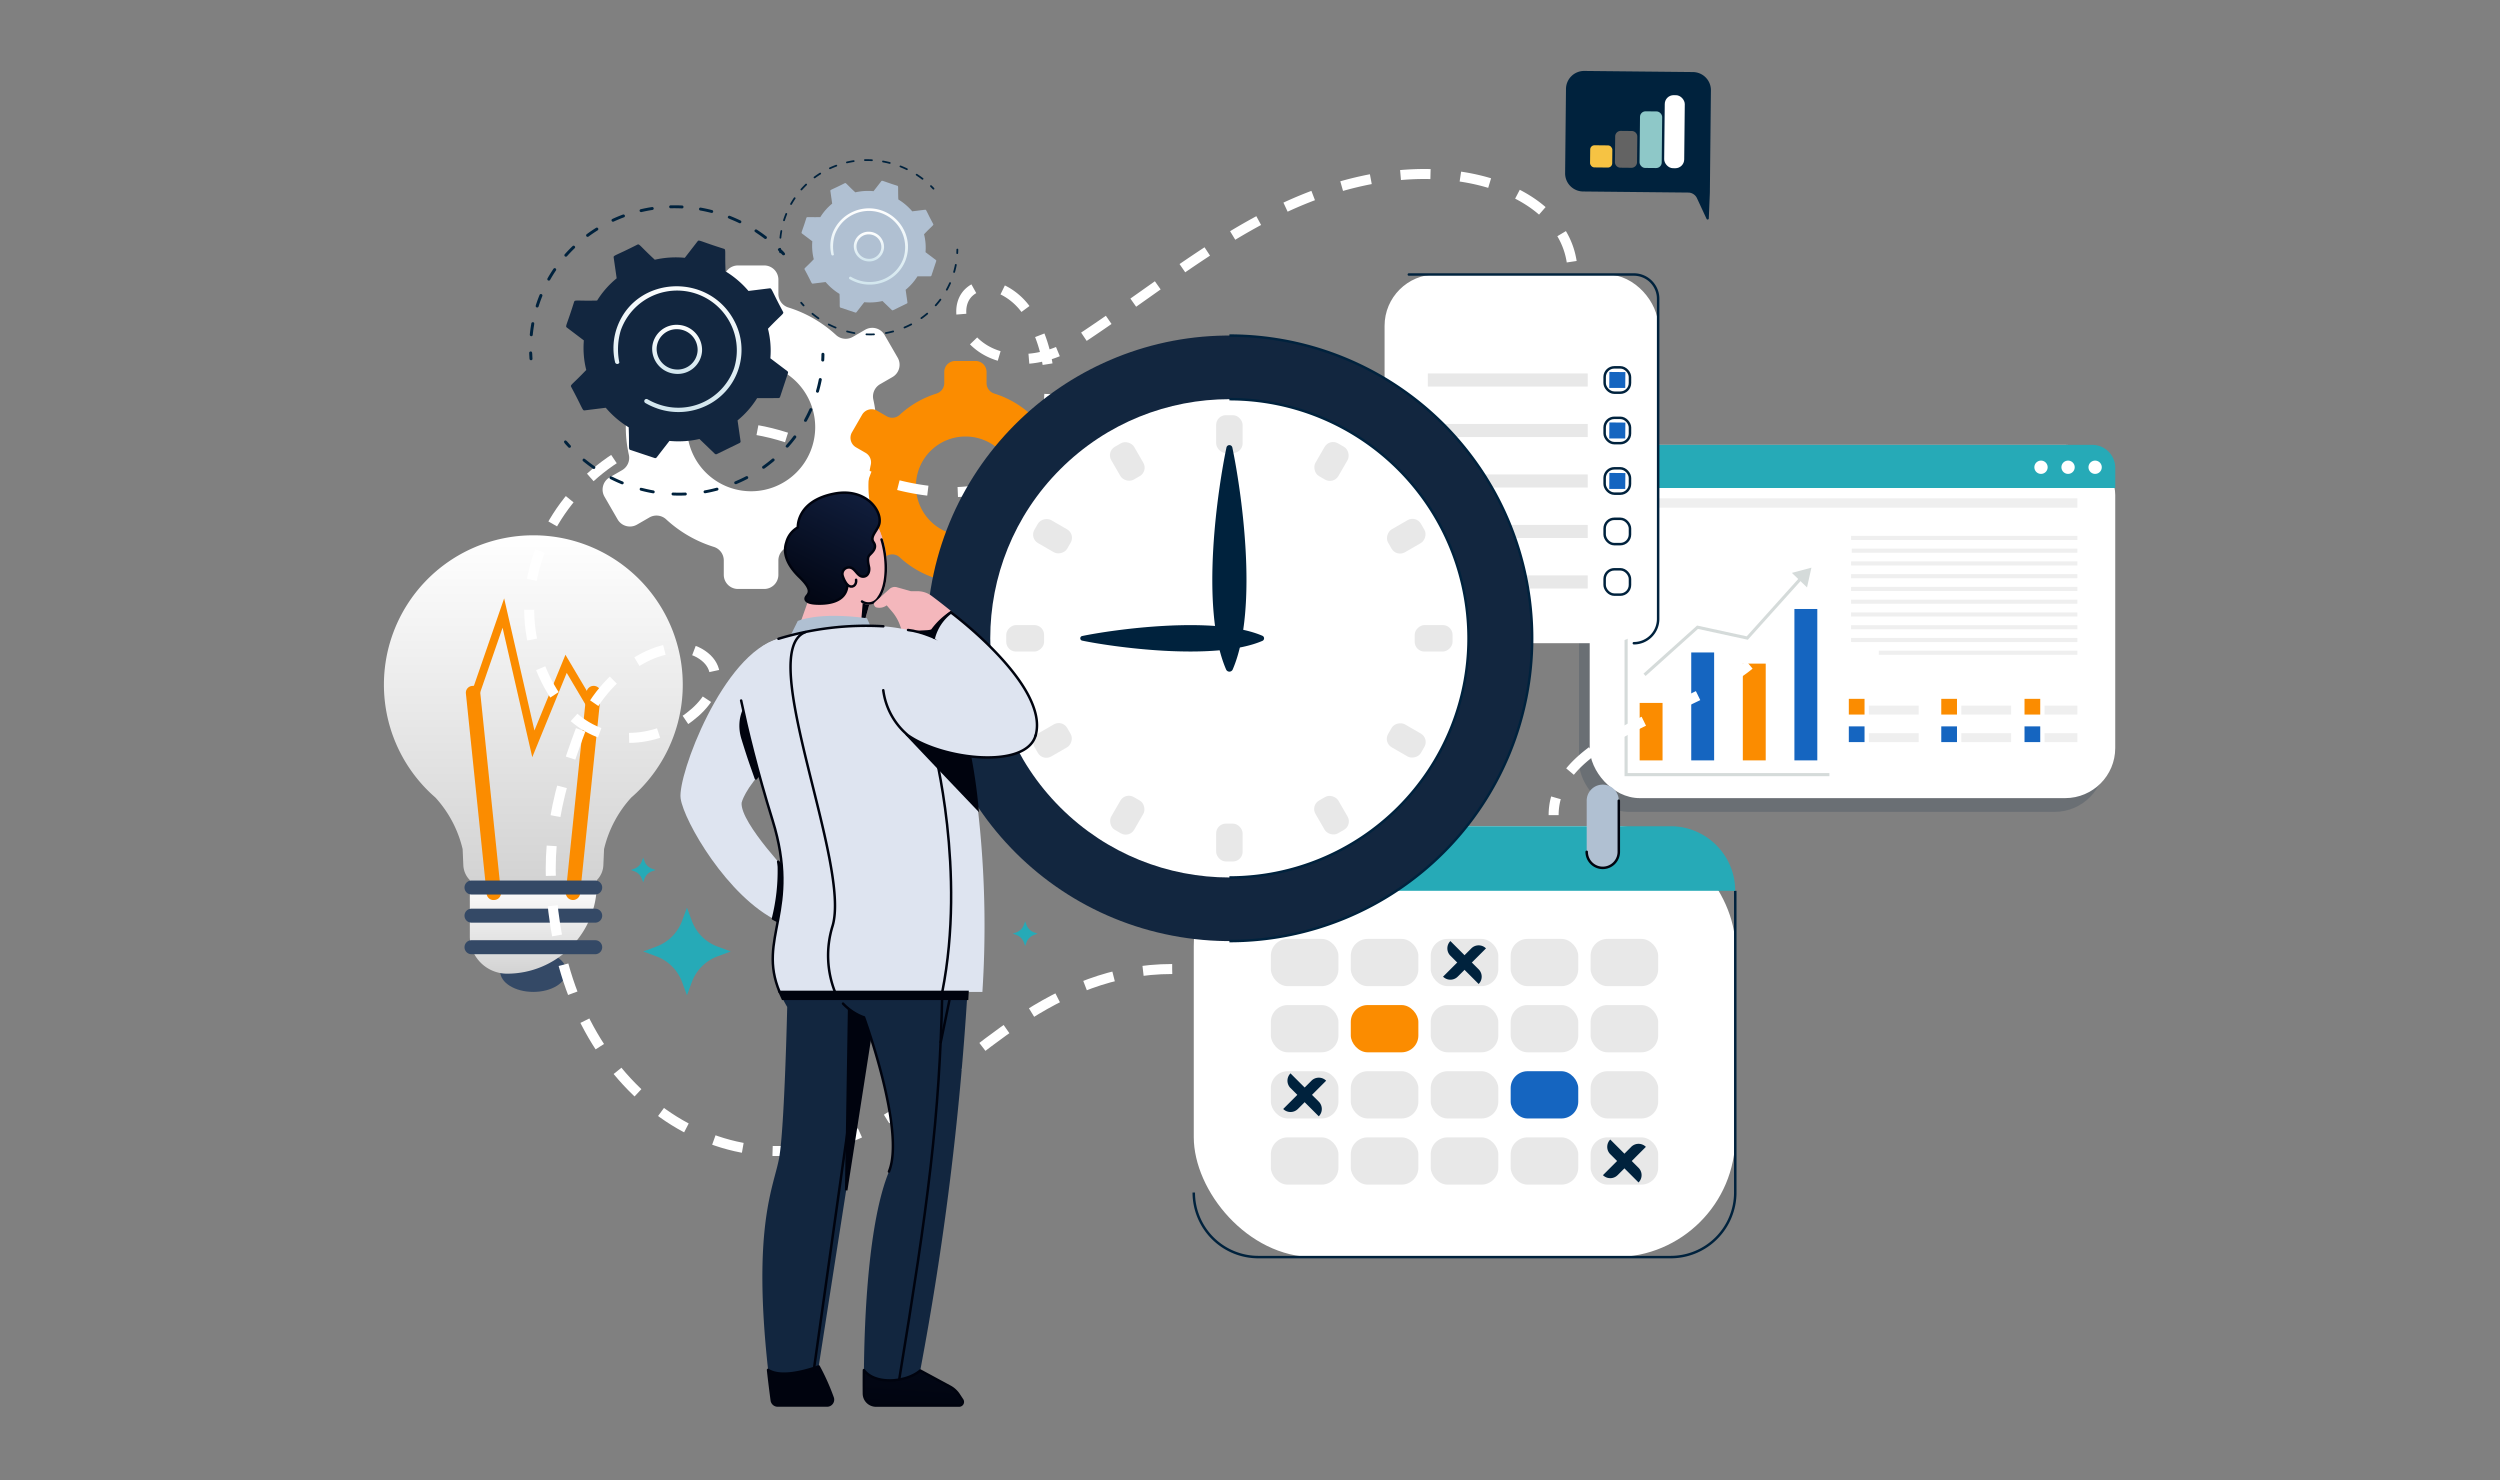 <svg xmlns="http://www.w3.org/2000/svg" xmlns:xlink="http://www.w3.org/1999/xlink" width="250" height="148" viewBox="0 0 250 148">
  <rect x="0" y="0" width="250" height="148" fill="#808080" stroke="none"/>
  <defs>
    <linearGradient id="linear-gradient" x1="0.5" x2="0.5" y2="1" gradientUnits="objectBoundingBox">
      <stop offset="0" stop-color="#fff"/>
      <stop offset="1" stop-color="#d3d3d3"/>
    </linearGradient>
    <linearGradient id="linear-gradient-3" x1="1.047" y1="-0.803" x2="0.223" y2="1.106" gradientUnits="objectBoundingBox">
      <stop offset="0" stop-color="#1d325f"/>
      <stop offset="1" stop-color="#00030e"/>
    </linearGradient>
    <linearGradient id="linear-gradient-4" x1="2.929" y1="-13.106" x2="0.343" y2="1.338" xlink:href="#linear-gradient-3"/>
    <linearGradient id="linear-gradient-5" x1="4.546" y1="-12.953" x2="0.602" y2="0.147" xlink:href="#linear-gradient-3"/>
    <linearGradient id="linear-gradient-6" x1="0.5" x2="0.5" y2="1" gradientUnits="objectBoundingBox">
      <stop offset="0" stop-color="#fff"/>
      <stop offset="1" stop-color="#d2e6ee"/>
    </linearGradient>
  </defs>
  <g id="Grupo_985467" data-name="Grupo 985467" transform="translate(1634 6536)">
    <g id="Grupo_985457" data-name="Grupo 985457" transform="translate(-1781.608 -11471.719)">
      <g id="Grupo_899959" data-name="Grupo 899959" transform="translate(186 4942.813)">
        <g id="Grupo_899956" data-name="Grupo 899956" transform="translate(0 46.44)">
          <path id="Trazado_97330" data-name="Trazado 97330" d="M688.946,1335.119c0,1.133-1.483,2.052-3.314,2.052s-3.314-.919-3.314-2.052,1.483-2.052,3.314-2.052S688.946,1333.985,688.946,1335.119Z" transform="translate(-670.692 -1291.514)" fill="#344966"/>
          <path id="Trazado_97331" data-name="Trazado 97331" d="M574.831,895.5a14.94,14.94,0,0,0-9.786,26.229,11.581,11.581,0,0,1,2.717,5.152l.07,1.609a2.259,2.259,0,0,0,.585,1.422c.031.035.064.068.1.1h12.633c.033-.032.066-.066.1-.1a2.259,2.259,0,0,0,.585-1.422l.069-1.609a11.579,11.579,0,0,1,2.717-5.152,14.94,14.94,0,0,0-9.785-26.229Z" transform="translate(-559.891 -895.504)" fill="url(#linear-gradient)"/>
          <path id="Rectángulo_28272" data-name="Rectángulo 28272" d="M0,0H12.7a0,0,0,0,1,0,0V.352a8.97,8.97,0,0,1-8.97,8.97h0A3.726,3.726,0,0,1,0,5.6V0A0,0,0,0,1,0,0Z" transform="translate(8.592 34.512)" fill="url(#linear-gradient)"/>
          <g id="Grupo_46849" data-name="Grupo 46849" transform="translate(8.497 6.308)">
            <path id="Trazado_97333" data-name="Trazado 97333" d="M659.431,977.81l-2.969-12.948-2.605,7.531-.764-.264,3.527-10.2,3.029,13.212,3.1-7.573,2.873,4.851-.7.412-2.045-3.453Z" transform="translate(-653.094 -961.933)" fill="#fb8c00"/>
          </g>
          <g id="Grupo_46850" data-name="Grupo 46850" transform="translate(8.193 15.049)">
            <path id="Trazado_97334" data-name="Trazado 97334" d="M754.171,1075.382l-.071.007a.683.683,0,0,1-.75-.609l-2.076-20.047a.683.683,0,0,1,.609-.75l.071-.007a.683.683,0,0,1,.749.609l2.076,20.048A.683.683,0,0,1,754.171,1075.382Z" transform="translate(-751.27 -1053.972)" fill="#fb8c00"/>
            <path id="Trazado_97335" data-name="Trazado 97335" d="M646.759,1075.42h0a.719.719,0,0,0,.789-.641l2.069-19.976a.719.719,0,0,0-.641-.789h0a.719.719,0,0,0-.789.641l-2.069,19.976A.718.718,0,0,0,646.759,1075.42Z" transform="translate(-636.121 -1054.006)" fill="#fb8c00"/>
          </g>
          <path id="Trazado_97336" data-name="Trazado 97336" d="M657.718,1260.331H645.349a.7.7,0,0,1-.7-.7h0a.7.7,0,0,1,.7-.7h12.369a.7.7,0,0,1,.7.7h0A.7.7,0,0,1,657.718,1260.331Z" transform="translate(-636.59 -1224.414)" fill="#344966"/>
          <path id="Trazado_97337" data-name="Trazado 97337" d="M657.718,1290H645.349a.7.7,0,0,1-.7-.7h0a.7.7,0,0,1,.7-.7h12.369a.7.7,0,0,1,.7.7h0A.7.7,0,0,1,657.718,1290Z" transform="translate(-636.59 -1251.267)" fill="#344966"/>
          <path id="Trazado_97338" data-name="Trazado 97338" d="M657.718,1323.205H645.349a.7.7,0,0,1-.7-.7h0a.7.7,0,0,1,.7-.7h12.369a.7.7,0,0,1,.7.7h0A.7.7,0,0,1,657.718,1323.205Z" transform="translate(-636.59 -1281.317)" fill="#344966"/>
        </g>
        <g id="Grupo_899957" data-name="Grupo 899957" transform="translate(119.513 37.393)">
          <g id="Grupo_45922" data-name="Grupo 45922" transform="translate(0 1.376)">
            <g id="Grupo_45921" data-name="Grupo 45921">
              <g id="Grupo_45920" data-name="Grupo 45920">
                <rect id="Rectángulo_28195" data-name="Rectángulo 28195" width="52.553" height="35.325" rx="5.01" fill="#00223d" opacity="0.169" style="mix-blend-mode: multiply;isolation: isolate"/>
              </g>
            </g>
          </g>
          <g id="Grupo_45925" data-name="Grupo 45925" transform="translate(1.066)">
            <g id="Grupo_45924" data-name="Grupo 45924">
              <g id="Grupo_45923" data-name="Grupo 45923">
                <rect id="Rectángulo_28196" data-name="Rectángulo 28196" width="52.553" height="35.325" rx="5.01" fill="#fff"/>
              </g>
            </g>
          </g>
          <g id="Grupo_46032" data-name="Grupo 46032" transform="translate(4.549 5.342)">
            <g id="Grupo_45928" data-name="Grupo 45928" transform="translate(1.512 20.463)">
              <g id="Grupo_45927" data-name="Grupo 45927">
                <g id="Grupo_45926" data-name="Grupo 45926">
                  <rect id="Rectángulo_28197" data-name="Rectángulo 28197" width="2.289" height="5.747" fill="#fb8c00"/>
                </g>
              </g>
            </g>
            <g id="Grupo_45931" data-name="Grupo 45931" transform="translate(6.67 15.417)">
              <g id="Grupo_45930" data-name="Grupo 45930">
                <g id="Grupo_45929" data-name="Grupo 45929">
                  <rect id="Rectángulo_28198" data-name="Rectángulo 28198" width="2.289" height="10.792" fill="#1565c0"/>
                </g>
              </g>
            </g>
            <g id="Grupo_45934" data-name="Grupo 45934" transform="translate(11.829 16.533)">
              <g id="Grupo_45933" data-name="Grupo 45933">
                <g id="Grupo_45932" data-name="Grupo 45932">
                  <rect id="Rectángulo_28199" data-name="Rectángulo 28199" width="2.289" height="9.676" fill="#fb8c00"/>
                </g>
              </g>
            </g>
            <g id="Grupo_45937" data-name="Grupo 45937" transform="translate(16.987 11.07)">
              <g id="Grupo_45936" data-name="Grupo 45936">
                <g id="Grupo_45935" data-name="Grupo 45935">
                  <rect id="Rectángulo_28200" data-name="Rectángulo 28200" width="2.289" height="15.139" fill="#1565c0"/>
                </g>
              </g>
            </g>
            <g id="Grupo_45952" data-name="Grupo 45952" transform="translate(0 7.925)">
              <g id="Grupo_45951" data-name="Grupo 45951">
                <g id="Grupo_45950" data-name="Grupo 45950">
                  <path id="Trazado_95880" data-name="Trazado 95880" d="M446.378,285.593H425.891V265.727h.313v19.554h20.175Z" transform="translate(-425.891 -265.727)" fill="#d5dbda"/>
                </g>
              </g>
            </g>
            <g id="Grupo_45955" data-name="Grupo 45955" transform="translate(1.896 7.82)">
              <g id="Grupo_45954" data-name="Grupo 45954">
                <g id="Grupo_45953" data-name="Grupo 45953">
                  <path id="Trazado_95881" data-name="Trazado 95881" d="M430.224,275.45l-.209-.233,5.359-4.812,4.964,1.078,5.375-5.984.233.209-5.5,6.119-4.985-1.083Z" transform="translate(-430.015 -265.5)" fill="#d5dbda"/>
                </g>
              </g>
            </g>
            <g id="Grupo_45958" data-name="Grupo 45958" transform="translate(16.732 6.936)">
              <g id="Grupo_45957" data-name="Grupo 45957">
                <g id="Grupo_45956" data-name="Grupo 45956">
                  <path id="Trazado_95882" data-name="Trazado 95882" d="M463.811,265.553l-1.516-1.453,1.957-.524Z" transform="translate(-462.295 -263.576)" fill="#d5dbda"/>
                </g>
              </g>
            </g>
            <g id="Grupo_45971" data-name="Grupo 45971" transform="translate(22.428 20.055)">
              <g id="Grupo_45961" data-name="Grupo 45961">
                <g id="Grupo_45960" data-name="Grupo 45960">
                  <g id="Grupo_45959" data-name="Grupo 45959">
                    <rect id="Rectángulo_28205" data-name="Rectángulo 28205" width="1.572" height="1.572" fill="#fb8c00"/>
                  </g>
                </g>
              </g>
              <g id="Grupo_45964" data-name="Grupo 45964" transform="translate(0 2.754)">
                <g id="Grupo_45963" data-name="Grupo 45963">
                  <g id="Grupo_45962" data-name="Grupo 45962">
                    <rect id="Rectángulo_28206" data-name="Rectángulo 28206" width="1.572" height="1.572" fill="#1565c0"/>
                  </g>
                </g>
              </g>
              <g id="Grupo_45967" data-name="Grupo 45967" transform="translate(2.005 3.433)">
                <g id="Grupo_45966" data-name="Grupo 45966">
                  <g id="Grupo_45965" data-name="Grupo 45965">
                    <rect id="Rectángulo_28207" data-name="Rectángulo 28207" width="4.983" height="0.893" fill="#efefef"/>
                  </g>
                </g>
              </g>
              <g id="Grupo_45970" data-name="Grupo 45970" transform="translate(2.005 0.679)">
                <g id="Grupo_45969" data-name="Grupo 45969">
                  <g id="Grupo_45968" data-name="Grupo 45968">
                    <rect id="Rectángulo_28208" data-name="Rectángulo 28208" width="4.983" height="0.893" fill="#efefef"/>
                  </g>
                </g>
              </g>
            </g>
            <g id="Grupo_45984" data-name="Grupo 45984" transform="translate(31.673 20.055)">
              <g id="Grupo_45974" data-name="Grupo 45974">
                <g id="Grupo_45973" data-name="Grupo 45973">
                  <g id="Grupo_45972" data-name="Grupo 45972">
                    <rect id="Rectángulo_28209" data-name="Rectángulo 28209" width="1.572" height="1.572" fill="#fb8c00"/>
                  </g>
                </g>
              </g>
              <g id="Grupo_45977" data-name="Grupo 45977" transform="translate(0 2.754)">
                <g id="Grupo_45976" data-name="Grupo 45976">
                  <g id="Grupo_45975" data-name="Grupo 45975">
                    <rect id="Rectángulo_28210" data-name="Rectángulo 28210" width="1.572" height="1.572" fill="#1565c0"/>
                  </g>
                </g>
              </g>
              <g id="Grupo_45980" data-name="Grupo 45980" transform="translate(2.005 3.433)">
                <g id="Grupo_45979" data-name="Grupo 45979">
                  <g id="Grupo_45978" data-name="Grupo 45978">
                    <rect id="Rectángulo_28211" data-name="Rectángulo 28211" width="4.983" height="0.893" fill="#efefef"/>
                  </g>
                </g>
              </g>
              <g id="Grupo_45983" data-name="Grupo 45983" transform="translate(2.005 0.679)">
                <g id="Grupo_45982" data-name="Grupo 45982">
                  <g id="Grupo_45981" data-name="Grupo 45981">
                    <rect id="Rectángulo_28212" data-name="Rectángulo 28212" width="4.983" height="0.893" fill="#efefef"/>
                  </g>
                </g>
              </g>
            </g>
            <g id="Grupo_45997" data-name="Grupo 45997" transform="translate(39.998 20.055)">
              <g id="Grupo_45987" data-name="Grupo 45987">
                <g id="Grupo_45986" data-name="Grupo 45986">
                  <g id="Grupo_45985" data-name="Grupo 45985">
                    <rect id="Rectángulo_28213" data-name="Rectángulo 28213" width="1.572" height="1.572" fill="#fb8c00"/>
                  </g>
                </g>
              </g>
              <g id="Grupo_45990" data-name="Grupo 45990" transform="translate(0 2.754)">
                <g id="Grupo_45989" data-name="Grupo 45989">
                  <g id="Grupo_45988" data-name="Grupo 45988">
                    <rect id="Rectángulo_28214" data-name="Rectángulo 28214" width="1.572" height="1.572" fill="#1565c0"/>
                  </g>
                </g>
              </g>
              <g id="Grupo_45993" data-name="Grupo 45993" transform="translate(2.005 3.433)">
                <g id="Grupo_45992" data-name="Grupo 45992">
                  <g id="Grupo_45991" data-name="Grupo 45991">
                    <rect id="Rectángulo_28215" data-name="Rectángulo 28215" width="3.279" height="0.893" fill="#efefef"/>
                  </g>
                </g>
              </g>
              <g id="Grupo_45996" data-name="Grupo 45996" transform="translate(2.005 0.679)">
                <g id="Grupo_45995" data-name="Grupo 45995">
                  <g id="Grupo_45994" data-name="Grupo 45994">
                    <rect id="Rectángulo_28216" data-name="Rectángulo 28216" width="3.279" height="0.893" fill="#efefef"/>
                  </g>
                </g>
              </g>
            </g>
            <g id="Grupo_46031" data-name="Grupo 46031">
              <g id="Grupo_46000" data-name="Grupo 46000" transform="translate(22.722 5.034)">
                <g id="Grupo_45999" data-name="Grupo 45999">
                  <g id="Grupo_45998" data-name="Grupo 45998">
                    <rect id="Rectángulo_28217" data-name="Rectángulo 28217" width="22.561" height="0.41" fill="#efefef"/>
                  </g>
                </g>
              </g>
              <g id="Grupo_46003" data-name="Grupo 46003">
                <g id="Grupo_46002" data-name="Grupo 46002">
                  <g id="Grupo_46001" data-name="Grupo 46001">
                    <rect id="Rectángulo_28218" data-name="Rectángulo 28218" width="45.283" height="0.939" fill="#efefef"/>
                  </g>
                </g>
              </g>
              <g id="Grupo_46006" data-name="Grupo 46006" transform="translate(22.654 6.31)">
                <g id="Grupo_46005" data-name="Grupo 46005">
                  <g id="Grupo_46004" data-name="Grupo 46004">
                    <rect id="Rectángulo_28219" data-name="Rectángulo 28219" width="22.629" height="0.41" fill="#efefef"/>
                  </g>
                </g>
              </g>
              <g id="Grupo_46009" data-name="Grupo 46009" transform="translate(22.654 3.759)">
                <g id="Grupo_46008" data-name="Grupo 46008">
                  <g id="Grupo_46007" data-name="Grupo 46007">
                    <rect id="Rectángulo_28220" data-name="Rectángulo 28220" width="22.629" height="0.41" fill="#efefef"/>
                  </g>
                </g>
              </g>
              <g id="Grupo_46012" data-name="Grupo 46012" transform="translate(22.654 7.586)">
                <g id="Grupo_46011" data-name="Grupo 46011">
                  <g id="Grupo_46010" data-name="Grupo 46010">
                    <rect id="Rectángulo_28221" data-name="Rectángulo 28221" width="22.629" height="0.41" fill="#efefef"/>
                  </g>
                </g>
              </g>
              <g id="Grupo_46015" data-name="Grupo 46015" transform="translate(22.654 8.861)">
                <g id="Grupo_46014" data-name="Grupo 46014">
                  <g id="Grupo_46013" data-name="Grupo 46013">
                    <rect id="Rectángulo_28222" data-name="Rectángulo 28222" width="22.629" height="0.41" fill="#efefef"/>
                  </g>
                </g>
              </g>
              <g id="Grupo_46018" data-name="Grupo 46018" transform="translate(22.654 10.137)">
                <g id="Grupo_46017" data-name="Grupo 46017">
                  <g id="Grupo_46016" data-name="Grupo 46016">
                    <rect id="Rectángulo_28223" data-name="Rectángulo 28223" width="22.629" height="0.41" fill="#efefef"/>
                  </g>
                </g>
              </g>
              <g id="Grupo_46021" data-name="Grupo 46021" transform="translate(22.654 11.412)">
                <g id="Grupo_46020" data-name="Grupo 46020">
                  <g id="Grupo_46019" data-name="Grupo 46019">
                    <rect id="Rectángulo_28224" data-name="Rectángulo 28224" width="22.629" height="0.41" fill="#efefef"/>
                  </g>
                </g>
              </g>
              <g id="Grupo_46024" data-name="Grupo 46024" transform="translate(22.654 12.688)">
                <g id="Grupo_46023" data-name="Grupo 46023">
                  <g id="Grupo_46022" data-name="Grupo 46022">
                    <rect id="Rectángulo_28225" data-name="Rectángulo 28225" width="22.629" height="0.41" fill="#efefef"/>
                  </g>
                </g>
              </g>
              <g id="Grupo_46027" data-name="Grupo 46027" transform="translate(22.654 13.964)">
                <g id="Grupo_46026" data-name="Grupo 46026">
                  <g id="Grupo_46025" data-name="Grupo 46025">
                    <rect id="Rectángulo_28226" data-name="Rectángulo 28226" width="22.629" height="0.41" fill="#efefef"/>
                  </g>
                </g>
              </g>
              <g id="Grupo_46030" data-name="Grupo 46030" transform="translate(25.425 15.239)">
                <g id="Grupo_46029" data-name="Grupo 46029">
                  <g id="Grupo_46028" data-name="Grupo 46028">
                    <rect id="Rectángulo_28227" data-name="Rectángulo 28227" width="19.858" height="0.41" fill="#efefef"/>
                  </g>
                </g>
              </g>
            </g>
          </g>
          <path id="Trazado_95883" data-name="Trazado 95883" d="M468.564,236.863H420.617a2.3,2.3,0,0,0-2.3,2.3v2.015h52.553v-2.015A2.3,2.3,0,0,0,468.564,236.863Z" transform="translate(-417.248 -236.863)" fill="#26aab7"/>
          <path id="Trazado_95884" data-name="Trazado 95884" d="M516.384,240.952a.664.664,0,1,1-.664-.664A.664.664,0,0,1,516.384,240.952Z" transform="translate(-469.524 -238.714)" fill="#fff"/>
          <path id="Trazado_95885" data-name="Trazado 95885" d="M522.271,240.952a.664.664,0,1,1-.664-.664A.664.664,0,0,1,522.271,240.952Z" transform="translate(-472.705 -238.714)" fill="#fff"/>
          <path id="Trazado_95886" data-name="Trazado 95886" d="M528.159,240.952a.664.664,0,1,1-.664-.664A.664.664,0,0,1,528.159,240.952Z" transform="translate(-475.887 -238.714)" fill="#fff"/>
        </g>
        <g id="Grupo_899958" data-name="Grupo 899958" transform="translate(14.528 0)">
          <path id="Trazado_96572" data-name="Trazado 96572" d="M173.97,174.8c-16.44-5.325-30.274,10.513-24.322,23.685,6.172,13.658,22.223,1.622,15.593-2.134-3.332-1.888-9.664,1.866-11.83,7.613-2.745,7.284-3.9,12.869-2.274,21.268,3.272,16.936,19.41,26.984,34.106,16.9,7.7-5.287,15.331-14.177,27.294-14.177" transform="translate(-148.24 -138.147)" fill="none" stroke="#fff" stroke-miterlimit="10" stroke-width="1" stroke-dasharray="3"/>
          <path id="Trazado_96573" data-name="Trazado 96573" d="M191.116,155.812a12.567,12.567,0,0,0-.3-2.744,1.422,1.422,0,0,1,.669-1.549l1.244-.718a1.418,1.418,0,0,0,.519-1.937l-1.312-2.274a1.419,1.419,0,0,0-1.938-.519l-1.247.72a1.421,1.421,0,0,1-1.676-.2,12.509,12.509,0,0,0-4.75-2.744,1.42,1.42,0,0,1-1.006-1.353V141.06a1.418,1.418,0,0,0-1.418-1.418h-2.625a1.418,1.418,0,0,0-1.418,1.418V142.5a1.42,1.42,0,0,1-1.005,1.353,12.511,12.511,0,0,0-4.75,2.744,1.421,1.421,0,0,1-1.676.2l-1.247-.72a1.418,1.418,0,0,0-1.937.519l-1.313,2.274a1.418,1.418,0,0,0,.519,1.937l1.244.718a1.421,1.421,0,0,1,.669,1.549,12.617,12.617,0,0,0,0,5.488,1.421,1.421,0,0,1-.669,1.549l-1.244.718a1.418,1.418,0,0,0-.519,1.937l1.313,2.274a1.418,1.418,0,0,0,1.937.519l1.247-.72a1.422,1.422,0,0,1,1.676.2,12.511,12.511,0,0,0,4.75,2.744,1.42,1.42,0,0,1,1.005,1.353v1.439a1.418,1.418,0,0,0,1.418,1.418H179.9a1.418,1.418,0,0,0,1.418-1.418v-1.439a1.419,1.419,0,0,1,1.006-1.353,12.509,12.509,0,0,0,4.75-2.744,1.422,1.422,0,0,1,1.676-.2l1.247.721a1.419,1.419,0,0,0,1.938-.519l1.312-2.273a1.418,1.418,0,0,0-.519-1.938l-1.244-.718a1.421,1.421,0,0,1-.669-1.549A12.567,12.567,0,0,0,191.116,155.812Zm-12.53,6.411A6.411,6.411,0,1,1,185,155.812,6.411,6.411,0,0,1,178.587,162.223Z" transform="translate(-156.4 -120.191)" fill="#fff"/>
          <path id="Trazado_96574" data-name="Trazado 96574" d="M237.316,172.337a9.7,9.7,0,0,0-.233-2.122,1.1,1.1,0,0,1,.517-1.2l.962-.555a1.1,1.1,0,0,0,.4-1.5l-1.015-1.758a1.1,1.1,0,0,0-1.5-.4l-.964.557a1.1,1.1,0,0,1-1.3-.151,9.671,9.671,0,0,0-3.672-2.121,1.1,1.1,0,0,1-.777-1.046v-1.113a1.1,1.1,0,0,0-1.1-1.1h-2.03a1.1,1.1,0,0,0-1.1,1.1v1.113a1.1,1.1,0,0,1-.777,1.046,9.669,9.669,0,0,0-3.673,2.121,1.1,1.1,0,0,1-1.3.151l-.964-.557a1.1,1.1,0,0,0-1.5.4l-1.015,1.758a1.1,1.1,0,0,0,.4,1.5l.962.555a1.1,1.1,0,0,1,.517,1.2,9.759,9.759,0,0,0,0,4.243,1.1,1.1,0,0,1-.517,1.2l-.962.555a1.1,1.1,0,0,0-.4,1.5l1.015,1.758a1.1,1.1,0,0,0,1.5.4l.964-.557a1.1,1.1,0,0,1,1.3.151,9.67,9.67,0,0,0,3.673,2.121,1.1,1.1,0,0,1,.777,1.046v1.113a1.1,1.1,0,0,0,1.1,1.1h2.03a1.1,1.1,0,0,0,1.1-1.1v-1.113a1.1,1.1,0,0,1,.777-1.046,9.672,9.672,0,0,0,3.672-2.121,1.1,1.1,0,0,1,1.3-.151l.964.557a1.1,1.1,0,0,0,1.5-.4l1.015-1.758a1.1,1.1,0,0,0-.4-1.5l-.962-.555a1.1,1.1,0,0,1-.517-1.2A9.7,9.7,0,0,0,237.316,172.337Zm-9.687,4.957a4.957,4.957,0,1,1,4.957-4.957A4.957,4.957,0,0,1,227.629,177.294Z" transform="translate(-183.998 -130.824)" fill="#fb8c00"/>
          <path id="Trazado_96575" data-name="Trazado 96575" d="M214.432,149.287c3.712,2.2,12.882,4.653,17.25.945s4.431-11.857,1.006-16.45c-1.3-1.741-3.892-3.109-5.538-1.693-1.43,1.229-.9,3.689.456,5,2.588,2.5,7,2.1,10.018.133,9.766-6.37,17.869-13.786,28.7-16.185,13.316-2.948,24.31,3.66,20.257,13.136-1.824,4.265-3.733,8.6-4.277,13.2s1.4,10.027,5.82,11.424c2.814.889,5.832-.051,8.7-.75s6.163-1.079,8.531.683a6.8,6.8,0,0,1,1.84,8.25c-3.5,6.729-21.657,8.332-21.657,17.461" transform="translate(-183.095 -110.021)" fill="none" stroke="#fff" stroke-miterlimit="10" stroke-width="1" stroke-dasharray="3"/>
          <g id="Grupo_46303" data-name="Grupo 46303" transform="translate(85.538 20.357)">
            <g id="Grupo_46301" data-name="Grupo 46301" transform="translate(0 0)">
              <rect id="Rectángulo_28305" data-name="Rectángulo 28305" width="27.361" height="36.87" rx="5.13" fill="#fff"/>
              <path id="Trazado_96576" data-name="Trazado 96576" d="M334.046,141.557h22.5a2.428,2.428,0,0,1,2.428,2.428V176a2.428,2.428,0,0,1-2.428,2.429" transform="translate(-331.618 -141.557)" fill="none" stroke="#00223d" stroke-linecap="round" stroke-miterlimit="10" stroke-width="0.25"/>
            </g>
            <g id="Grupo_46302" data-name="Grupo 46302" transform="translate(4.326 9.894)">
              <rect id="Rectángulo_28306" data-name="Rectángulo 28306" width="15.988" height="1.31" fill="#e8e8e8"/>
              <rect id="Rectángulo_28307" data-name="Rectángulo 28307" width="15.988" height="1.31" transform="translate(0 5.049)" fill="#e8e8e8"/>
              <rect id="Rectángulo_28308" data-name="Rectángulo 28308" width="15.988" height="1.31" transform="translate(0 10.098)" fill="#e8e8e8"/>
              <rect id="Rectángulo_28309" data-name="Rectángulo 28309" width="15.988" height="1.31" transform="translate(0 15.146)" fill="#e8e8e8"/>
              <rect id="Rectángulo_28310" data-name="Rectángulo 28310" width="15.988" height="1.31" transform="translate(0 20.195)" fill="#e8e8e8"/>
            </g>
            <rect id="Rectángulo_28311" data-name="Rectángulo 28311" width="2.534" height="2.534" rx="0.969" transform="translate(22.006 9.283)" fill="none" stroke="#00223d" stroke-linecap="round" stroke-miterlimit="10" stroke-width="0.25"/>
            <rect id="Rectángulo_28312" data-name="Rectángulo 28312" width="2.534" height="2.534" rx="0.969" transform="translate(22.006 14.331)" fill="none" stroke="#00223d" stroke-linecap="round" stroke-miterlimit="10" stroke-width="0.25"/>
            <rect id="Rectángulo_28313" data-name="Rectángulo 28313" width="2.534" height="2.534" rx="0.969" transform="translate(22.006 19.38)" fill="none" stroke="#00223d" stroke-linecap="round" stroke-miterlimit="10" stroke-width="0.25"/>
            <rect id="Rectángulo_28314" data-name="Rectángulo 28314" width="2.534" height="2.534" rx="0.969" transform="translate(22.006 24.429)" fill="none" stroke="#00223d" stroke-linecap="round" stroke-miterlimit="10" stroke-width="0.25"/>
            <rect id="Rectángulo_28315" data-name="Rectángulo 28315" width="2.534" height="2.534" rx="0.969" transform="translate(22.006 29.478)" fill="none" stroke="#00223d" stroke-linecap="round" stroke-miterlimit="10" stroke-width="0.25"/>
            <path id="Trazado_96577" data-name="Trazado 96577" d="M376.368,163.735l.015-1.6,1.6.015-.015,1.587Z" transform="translate(-353.903 -152.392)" fill="#1565c0"/>
            <path id="Trazado_96578" data-name="Trazado 96578" d="M376.368,174.4l.015-1.6,1.6.015-.015,1.587Z" transform="translate(-353.903 -158.007)" fill="#1565c0"/>
            <path id="Trazado_96579" data-name="Trazado 96579" d="M376.368,185.063l.015-1.6,1.6.015-.015,1.587Z" transform="translate(-353.903 -163.623)" fill="#1565c0"/>
          </g>
          <g id="Grupo_46314" data-name="Grupo 46314" transform="translate(66.457 71.369)">
            <g id="Grupo_46304" data-name="Grupo 46304" transform="translate(0 4.161)">
              <rect id="Rectángulo_28316" data-name="Rectángulo 28316" width="54.15" height="43.085" rx="12" fill="#fff"/>
              <path id="Trazado_96580" data-name="Trazado 96580" d="M342.763,271.738v30.167a6.459,6.459,0,0,1-6.458,6.459H295.071a6.459,6.459,0,0,1-6.458-6.459" transform="translate(-288.613 -265.279)" fill="none" stroke="#00223d" stroke-miterlimit="10" stroke-width="0.25"/>
              <path id="Trazado_96581" data-name="Trazado 96581" d="M288.613,264.555a6.458,6.458,0,0,1,6.458-6.459H336.3a6.458,6.458,0,0,1,6.458,6.459Z" transform="translate(-288.613 -258.096)" fill="#26aab7"/>
            </g>
            <g id="Grupo_46309" data-name="Grupo 46309" transform="translate(7.708 15.427)">
              <g id="Grupo_46305" data-name="Grupo 46305">
                <rect id="Rectángulo_28317" data-name="Rectángulo 28317" width="6.758" height="4.726" rx="1.684" fill="#e8e8e8"/>
                <rect id="Rectángulo_28318" data-name="Rectángulo 28318" width="6.758" height="4.726" rx="1.684" transform="translate(7.994)" fill="#e8e8e8"/>
                <rect id="Rectángulo_28319" data-name="Rectángulo 28319" width="6.758" height="4.726" rx="1.684" transform="translate(15.988)" fill="#e8e8e8"/>
                <rect id="Rectángulo_28320" data-name="Rectángulo 28320" width="6.758" height="4.726" rx="1.684" transform="translate(23.982)" fill="#e8e8e8"/>
                <rect id="Rectángulo_28321" data-name="Rectángulo 28321" width="6.758" height="4.726" rx="1.684" transform="translate(31.976)" fill="#e8e8e8"/>
              </g>
              <g id="Grupo_46306" data-name="Grupo 46306" transform="translate(0 6.616)">
                <rect id="Rectángulo_28322" data-name="Rectángulo 28322" width="6.758" height="4.726" rx="1.684" fill="#e8e8e8"/>
                <rect id="Rectángulo_28323" data-name="Rectángulo 28323" width="6.758" height="4.726" rx="1.684" transform="translate(7.994)" fill="#fb8c00"/>
                <rect id="Rectángulo_28324" data-name="Rectángulo 28324" width="6.758" height="4.726" rx="1.684" transform="translate(15.988)" fill="#e8e8e8"/>
                <rect id="Rectángulo_28325" data-name="Rectángulo 28325" width="6.758" height="4.726" rx="1.684" transform="translate(23.982)" fill="#e8e8e8"/>
                <rect id="Rectángulo_28326" data-name="Rectángulo 28326" width="6.758" height="4.726" rx="1.684" transform="translate(31.976)" fill="#e8e8e8"/>
              </g>
              <g id="Grupo_46307" data-name="Grupo 46307" transform="translate(0 13.231)">
                <rect id="Rectángulo_28327" data-name="Rectángulo 28327" width="6.758" height="4.726" rx="1.684" fill="#e8e8e8"/>
                <rect id="Rectángulo_28328" data-name="Rectángulo 28328" width="6.758" height="4.726" rx="1.684" transform="translate(7.994)" fill="#e8e8e8"/>
                <rect id="Rectángulo_28329" data-name="Rectángulo 28329" width="6.758" height="4.726" rx="1.684" transform="translate(15.988)" fill="#e8e8e8"/>
                <rect id="Rectángulo_28330" data-name="Rectángulo 28330" width="6.758" height="4.726" rx="1.684" transform="translate(23.982)" fill="#1565c0"/>
                <rect id="Rectángulo_28331" data-name="Rectángulo 28331" width="6.758" height="4.726" rx="1.684" transform="translate(31.976)" fill="#e8e8e8"/>
              </g>
              <g id="Grupo_46308" data-name="Grupo 46308" transform="translate(0 19.847)">
                <rect id="Rectángulo_28332" data-name="Rectángulo 28332" width="6.758" height="4.726" rx="1.684" fill="#e8e8e8"/>
                <rect id="Rectángulo_28333" data-name="Rectángulo 28333" width="6.758" height="4.726" rx="1.684" transform="translate(7.994)" fill="#e8e8e8"/>
                <rect id="Rectángulo_28334" data-name="Rectángulo 28334" width="6.758" height="4.726" rx="1.684" transform="translate(15.988)" fill="#e8e8e8"/>
                <rect id="Rectángulo_28335" data-name="Rectángulo 28335" width="6.758" height="4.726" rx="1.684" transform="translate(23.982)" fill="#e8e8e8"/>
                <rect id="Rectángulo_28336" data-name="Rectángulo 28336" width="6.758" height="4.726" rx="1.684" transform="translate(31.976)" fill="#e8e8e8"/>
              </g>
            </g>
            <g id="Grupo_46310" data-name="Grupo 46310" transform="translate(39.292)">
              <path id="Trazado_96582" data-name="Trazado 96582" d="M373.214,257.628h0a1.606,1.606,0,0,1-1.606-1.606v-5.111a1.606,1.606,0,0,1,1.606-1.606h0a1.606,1.606,0,0,1,1.606,1.606v5.111A1.606,1.606,0,0,1,373.214,257.628Z" transform="translate(-371.608 -249.306)" fill="#b0c0d2"/>
              <path id="Trazado_96583" data-name="Trazado 96583" d="M374.82,252.7v5.111a1.606,1.606,0,0,1-1.606,1.606h0a1.606,1.606,0,0,1-1.606-1.606" transform="translate(-371.608 -251.092)" fill="#b0c0d2" stroke="#00030e" stroke-linecap="round" stroke-miterlimit="10" stroke-width="0.25"/>
            </g>
            <g id="Grupo_46311" data-name="Grupo 46311" transform="translate(24.928 15.643)">
              <path id="Trazado_96584" data-name="Trazado 96584" d="M345.306,286.641h0l-2.827-2.828a1.036,1.036,0,0,1,0-1.465h0l2.827,2.828A1.036,1.036,0,0,1,345.306,286.641Z" transform="translate(-341.745 -282.348)" fill="#00223d"/>
              <path id="Trazado_96585" data-name="Trazado 96585" d="M341.268,286.386h0l2.828-2.828a1.036,1.036,0,0,1,1.465,0h0l-2.828,2.828A1.037,1.037,0,0,1,341.268,286.386Z" transform="translate(-341.268 -282.826)" fill="#00223d"/>
            </g>
            <g id="Grupo_46312" data-name="Grupo 46312" transform="translate(8.94 28.875)">
              <path id="Trazado_96586" data-name="Trazado 96586" d="M311.535,314.59h0l-2.828-2.828a1.035,1.035,0,0,1,0-1.465h0l2.828,2.827A1.037,1.037,0,0,1,311.535,314.59Z" transform="translate(-307.974 -310.297)" fill="#00223d"/>
              <path id="Trazado_96587" data-name="Trazado 96587" d="M307.5,314.334h0l2.828-2.828a1.036,1.036,0,0,1,1.465,0h0l-2.828,2.828A1.037,1.037,0,0,1,307.5,314.334Z" transform="translate(-307.497 -310.774)" fill="#00223d"/>
            </g>
            <g id="Grupo_46313" data-name="Grupo 46313" transform="translate(40.917 35.491)">
              <path id="Trazado_96588" data-name="Trazado 96588" d="M379.077,328.564h0l-2.828-2.828a1.036,1.036,0,0,1,0-1.465h0l2.828,2.828A1.035,1.035,0,0,1,379.077,328.564Z" transform="translate(-375.516 -324.271)" fill="#00223d"/>
              <path id="Trazado_96589" data-name="Trazado 96589" d="M375.039,328.308h0l2.828-2.828a1.035,1.035,0,0,1,1.465,0h0l-2.827,2.828A1.037,1.037,0,0,1,375.039,328.308Z" transform="translate(-375.039 -324.748)" fill="#00223d"/>
            </g>
          </g>
          <g id="Grupo_46316" data-name="Grupo 46316" transform="translate(35.205 21.924)">
            <circle id="Elipse_3888" data-name="Elipse 3888" cx="30.274" cy="30.274" r="30.274" transform="translate(0 59.734) rotate(-80.594)" fill="#12263f"/>
            <circle id="Elipse_3889" data-name="Elipse 3889" cx="23.915" cy="23.915" r="23.915" transform="translate(0.994 34.815) rotate(-45)" fill="#fff"/>
            <g id="Grupo_46315" data-name="Grupo 46315" transform="translate(12.499 12.499)">
              <rect id="Rectángulo_28337" data-name="Rectángulo 28337" width="2.648" height="3.786" rx="0.973" transform="translate(20.991)" fill="#e8e8e8"/>
              <rect id="Rectángulo_28338" data-name="Rectángulo 28338" width="2.648" height="3.786" rx="0.973" transform="translate(10.011 3.652) rotate(-29.999)" fill="#e8e8e8"/>
              <rect id="Rectángulo_28339" data-name="Rectángulo 28339" width="2.648" height="3.786" rx="0.973" transform="translate(2.328 12.304) rotate(-59.999)" fill="#e8e8e8"/>
              <rect id="Rectángulo_28340" data-name="Rectángulo 28340" width="2.648" height="3.786" rx="0.973" transform="translate(0 23.639) rotate(-90)" fill="#e8e8e8"/>
              <rect id="Rectángulo_28341" data-name="Rectángulo 28341" width="2.648" height="3.786" rx="0.973" transform="translate(3.652 34.619) rotate(-120.001)" fill="#e8e8e8"/>
              <rect id="Rectángulo_28342" data-name="Rectángulo 28342" width="2.648" height="3.786" rx="0.973" transform="translate(12.304 42.303) rotate(-150.001)" fill="#e8e8e8"/>
              <rect id="Rectángulo_28343" data-name="Rectángulo 28343" width="2.648" height="3.786" rx="0.973" transform="translate(23.639 44.631) rotate(180)" fill="#e8e8e8"/>
              <rect id="Rectángulo_28344" data-name="Rectángulo 28344" width="2.648" height="3.786" rx="0.973" transform="translate(34.62 40.979) rotate(150.001)" fill="#e8e8e8"/>
              <rect id="Rectángulo_28345" data-name="Rectángulo 28345" width="2.648" height="3.786" rx="0.973" transform="translate(42.303 32.326) rotate(119.999)" fill="#e8e8e8"/>
              <rect id="Rectángulo_28346" data-name="Rectángulo 28346" width="2.648" height="3.786" rx="0.973" transform="translate(44.631 20.991) rotate(90)" fill="#e8e8e8"/>
              <rect id="Rectángulo_28347" data-name="Rectángulo 28347" width="2.648" height="3.786" rx="0.973" transform="translate(40.979 10.011) rotate(60)" fill="#e8e8e8"/>
              <rect id="Rectángulo_28348" data-name="Rectángulo 28348" width="2.648" height="3.786" rx="0.973" transform="translate(32.326 2.328) rotate(29.999)" fill="#e8e8e8"/>
            </g>
            <path id="Trazado_96590" data-name="Trazado 96590" d="M296.138,167.888a23.915,23.915,0,0,1,0,47.83" transform="translate(-261.323 -156.988)" fill="none" stroke="#00223d" stroke-miterlimit="10" stroke-width="0.25"/>
            <path id="Trazado_96591" data-name="Trazado 96591" d="M296.138,154.456a30.274,30.274,0,0,1,0,60.548" transform="translate(-261.323 -149.915)" fill="none" stroke="#00223d" stroke-miterlimit="10" stroke-width="0.25"/>
            <path id="Trazado_96592" data-name="Trazado 96592" d="M294.534,177.852c.792,3.754,2.719,15.964.034,22.187a.36.36,0,0,1-.66,0c-2.686-6.222-.758-18.432.034-22.187A.3.3,0,0,1,294.534,177.852Z" transform="translate(-259.423 -162.108)" fill="#00223d"/>
            <path id="Trazado_96593" data-name="Trazado 96593" d="M264.82,216.706c2.9-.612,13.224-2.1,18.03-.026a.278.278,0,0,1,0,.509c-4.806,2.074-15.131.586-18.03-.026A.234.234,0,0,1,264.82,216.706Z" transform="translate(-244.734 -182.12)" fill="#00223d"/>
          </g>
          <g id="Grupo_46321" data-name="Grupo 46321" transform="translate(15.125 42.169)">
            <g id="Grupo_46317" data-name="Grupo 46317" transform="translate(10.332)">
              <path id="Trazado_96594" data-name="Trazado 96594" d="M204.962,211.359l1.946-5.474h5.8l-1.31,4.652Z" transform="translate(-203.564 -197.241)" fill="#f4b7bc" stroke="#f4b7bc" stroke-linecap="round" stroke-linejoin="round" stroke-width="0.25"/>
              <path id="Trazado_96595" data-name="Trazado 96595" d="M218.745,210.828l-.193,2.312.623-2.216Z" transform="translate(-210.721 -199.844)" fill="#00030e" stroke="#00030e" stroke-miterlimit="10" stroke-width="0.25"/>
              <circle id="Elipse_3890" data-name="Elipse 3890" cx="4.451" cy="4.451" r="4.451" transform="translate(0 8.849) rotate(-76.718)" fill="#f4b7bc" stroke="#f4b7bc" stroke-linecap="round" stroke-linejoin="round" stroke-width="0.25"/>
              <path id="Trazado_96596" data-name="Trazado 96596" d="M217.9,195.184c1.031,2.089,1.2,5.451.134,6.908s-2.465-.112-2.773-.9c0,0-.966-.875-.812-1.568.179-.81,1.223-.69,1.372.2" transform="translate(-208.551 -191.607)" fill="#f4b7bc" stroke="#f4b7bc" stroke-linecap="round" stroke-linejoin="round" stroke-width="0.25"/>
              <path id="Trazado_96597" data-name="Trazado 96597" d="M215.455,206.539c.439.416.949.052.868-.5" transform="translate(-209.09 -197.321)" fill="none" stroke="#00030e" stroke-linecap="round" stroke-linejoin="round" stroke-width="0.25"/>
              <path id="Trazado_96598" data-name="Trazado 96598" d="M208.963,195.173c.455.246.655.95,1.238.843.438-.081.559-.6.477-.968s-.186-.886.019-1.133.866-.72.441-1.322.462-1.2.59-1.924c.234-1.318-1.435-3.539-4.521-2.94-3.821.743-3.641,3.379-3.641,3.379a2.4,2.4,0,0,0-1.152,1.5c-.35,1.04.032,2.214,1.314,3.456s.972,1.6.718,1.915-.085.677.876.734,3.1,0,3.2-1.864a2.617,2.617,0,0,1-.47-.891A.653.653,0,0,1,208.963,195.173Z" transform="translate(-202.158 -187.627)" stroke="#00030e" stroke-linecap="round" stroke-linejoin="round" stroke-width="0.25" fill="url(#linear-gradient-3)"/>
              <path id="Trazado_96599" data-name="Trazado 96599" d="M220.5,197.527c.619,2.025.592,4.579-.3,5.8a1.154,1.154,0,0,1-1.652.4" transform="translate(-210.721 -192.84)" fill="none" stroke="#00030e" stroke-linecap="round" stroke-linejoin="round" stroke-width="0.25"/>
              <path id="Trazado_96600" data-name="Trazado 96600" d="M203.441,215.622l.72-1.454s1.979-.945,6.922-.278l.333.747Z" transform="translate(-202.764 -201.331)" fill="#b0c0d2"/>
            </g>
            <g id="Grupo_46319" data-name="Grupo 46319" transform="translate(0 9.554)">
              <path id="Trazado_96601" data-name="Trazado 96601" d="M226.9,208.688a2.259,2.259,0,0,0-1.358-.452h-.666l-1.425-.4a.641.641,0,0,0-.6.137c-.4.352-1.137,1.013-1.5,1.349-.087.081.024.258.1.285a1.1,1.1,0,0,0,.958-.192l.082-.058.6.7a4.591,4.591,0,0,1,.857,1.506c.781,2.289,2.257,1.988,3.091,2.6l1.85-3.921C228.045,209.555,227.357,209.029,226.9,208.688Zm-3.54.364.561.186.084.4Z" transform="translate(-201.846 -207.808)" fill="#f4b7bc" stroke="#f4b7bc" stroke-linecap="round" stroke-linejoin="round" stroke-width="0.25"/>
              <path id="Trazado_96602" data-name="Trazado 96602" d="M230.484,214.689c-.205.259-1.353.053-2.617.381v.167c.811,1.226,1.934,1.113,2.621,1.616l1.85-3.921A7.176,7.176,0,0,0,230.484,214.689Z" transform="translate(-205.294 -210.506)" fill="#00030e" stroke="#00030e" stroke-linecap="round" stroke-linejoin="round" stroke-width="0.25"/>
              <path id="Trazado_96603" data-name="Trazado 96603" d="M189.995,218.5c-5.575,1.474-10.107,13.686-9.792,15.952s4.716,9.894,9.723,12.28l1.545-4.285s-5.333-5.507-5.168-7.551c0,0,.29-1.394,2.587-3.716Z" transform="translate(-180.187 -213.438)" fill="#dee4f0"/>
              <g id="Grupo_46318" data-name="Grupo 46318" transform="translate(6.017 9.944)">
                <path id="Trazado_96604" data-name="Trazado 96604" d="M200.32,266.089a19.537,19.537,0,0,1-.586,5.185c.16.088.322.171.484.249l1.545-4.285s-.661-.683-1.51-1.656A4.885,4.885,0,0,1,200.32,266.089Z" transform="translate(-196.497 -248.174)" fill="#00030e" stroke="#00030e" stroke-linecap="round" stroke-linejoin="round" stroke-width="0.25"/>
                <path id="Trazado_96605" data-name="Trazado 96605" d="M195.582,236.608l.882-7.8c-3.188.605-4,3.061-3.369,5.1.686,2.226.8,2.463,1.33,3.986A17.24,17.24,0,0,1,195.582,236.608Z" transform="translate(-192.897 -228.813)" fill="#00030e" stroke="#00030e" stroke-linecap="round" stroke-linejoin="round" stroke-width="0.25"/>
              </g>
              <path id="Trazado_96606" data-name="Trazado 96606" d="M196.719,252.343c-2.279-5.445,2.114-8.091-.7-17.16-1.546-4.975-2.54-9.107-3.145-11.981a5.3,5.3,0,0,1,3.743-6.174c3.651-1.052,8.919-1.968,13.6-.721a5.285,5.285,0,0,1,3.8,4.009A102.558,102.558,0,0,1,217,252.343Z" transform="translate(-186.805 -211.966)" fill="#dee4f0"/>
              <path id="Trazado_96607" data-name="Trazado 96607" d="M196.846,260.681c-2.279-5.445,2.114-8.091-.7-17.16-1.546-4.975-2.54-9.107-3.145-11.981" transform="translate(-186.932 -220.304)" fill="none" stroke="#00030e" stroke-linecap="round" stroke-linejoin="round" stroke-width="0.25"/>
              <path id="Trazado_96608" data-name="Trazado 96608" d="M233.725,241.578s3.236,12.267.837,24.389" transform="translate(-208.379 -225.59)" fill="none" stroke="#00030e" stroke-linecap="round" stroke-miterlimit="10" stroke-width="0.25"/>
              <path id="Trazado_96609" data-name="Trazado 96609" d="M228.174,238.218c2.358,2.5,6.978,7.339,6.978,7.339a54.461,54.461,0,0,0-1.332-7.95Z" transform="translate(-205.456 -223.499)" fill="#00030e" stroke="#00030e" stroke-linecap="round" stroke-miterlimit="10" stroke-width="0.25"/>
              <path id="Trazado_96610" data-name="Trazado 96610" d="M207.885,253.076a9.99,9.99,0,0,1-.259-6.542c1.941-6.132-7.772-27.508-2.7-29.439" transform="translate(-192.432 -212.698)" fill="none" stroke="#00030e" stroke-linecap="round" stroke-miterlimit="10" stroke-width="0.25"/>
              <path id="Trazado_96611" data-name="Trazado 96611" d="M243.723,225.224c1.385-4.973-8.473-12.293-8.473-12.293a4.662,4.662,0,0,0-1.85,3.921Z" transform="translate(-208.205 -210.506)" fill="#8ec8c8"/>
              <path id="Trazado_96612" data-name="Trazado 96612" d="M233.4,218.681l3.332,2.7,3.251-.128a48.489,48.489,0,0,0-6.1-4.852A4.581,4.581,0,0,0,233.4,218.681Z" transform="translate(-208.205 -212.334)" fill="#00030e" stroke="#00030e" stroke-miterlimit="10" stroke-width="0.25"/>
              <path id="Trazado_96613" data-name="Trazado 96613" d="M225.315,216.63c-3.551-.377-3.506,8.08,0,10.535s11.814,3.4,12.759,0S229.489,217.074,225.315,216.63Z" transform="translate(-202.557 -212.447)" fill="#dee4f0"/>
              <path id="Trazado_96614" data-name="Trazado 96614" d="M223.027,229.368a7.045,7.045,0,0,0,2.477,4.511c3.506,2.455,11.814,3.4,12.759,0" transform="translate(-202.745 -219.161)" fill="none" stroke="#00030e" stroke-linecap="round" stroke-miterlimit="10" stroke-width="0.25"/>
              <path id="Trazado_96615" data-name="Trazado 96615" d="M238.7,222.667c-2.91-2.9-7.77-5.74-10.439-6.023" transform="translate(-205.501 -212.461)" fill="none" stroke="#00030e" stroke-linecap="round" stroke-miterlimit="10" stroke-width="0.25"/>
              <path id="Trazado_96616" data-name="Trazado 96616" d="M243.9,225.224c1.385-4.973-8.473-12.293-8.473-12.293a4.676,4.676,0,0,0-1.7,2.51" transform="translate(-208.379 -210.506)" fill="#dee4f0" stroke="#00030e" stroke-linecap="round" stroke-miterlimit="10" stroke-width="0.25"/>
              <path id="Trazado_96617" data-name="Trazado 96617" d="M200.9,217.028a30.151,30.151,0,0,1,10.483-1.249" transform="translate(-191.096 -211.967)" fill="none" stroke="#00030e" stroke-linecap="round" stroke-linejoin="round" stroke-width="0.25"/>
            </g>
            <g id="Grupo_46320" data-name="Grupo 46320" transform="translate(8.193 49.93)">
              <path id="Trazado_96618" data-name="Trazado 96618" d="M208.284,293.093h-9.069a12.176,12.176,0,0,0,.762,1.5s-.267,12-.8,15.063c-.5,2.846-2.713,6.725-1.11,21.231,1.194.771,3.434.22,5.057-.345l5.16-33.077Z" transform="translate(-197.494 -293.093)" fill="#12263f"/>
              <path id="Trazado_96619" data-name="Trazado 96619" d="M215.493,295.561l-.3,18.667,2.412-15.461v-3.205Z" transform="translate(-206.812 -294.392)" fill="#00030e" stroke="#00030e" stroke-linecap="round" stroke-miterlimit="10" stroke-width="0.25"/>
              <path id="Trazado_96620" data-name="Trazado 96620" d="M221.354,330.952a303.849,303.849,0,0,0,4.725-37.859H212.828a6.686,6.686,0,0,0,2.91,2.545S219.9,307,218.229,311.055c-2.064,5.014-2.455,14.648-2.507,19.852C216.835,332.4,219.946,332.156,221.354,330.952Z" transform="translate(-205.568 -293.093)" fill="#12263f"/>
              <path id="Trazado_96621" data-name="Trazado 96621" d="M219.918,293.094h-18.79c.094.223.2.453.318.686h18.432C219.89,293.552,219.906,293.319,219.918,293.094Z" transform="translate(-199.407 -293.093)" fill="#00030e" stroke="#00030e" stroke-miterlimit="10" stroke-width="0.25"/>
              <path id="Trazado_96622" data-name="Trazado 96622" d="M228.41,375.41a2.424,2.424,0,0,0-.862-.786l-2.982-1.613c-1.408,1.2-4.519,1.453-5.632-.044-.009.947-.008,1.749,0,2.348a1.207,1.207,0,0,0,1.209,1.2h8.318a.366.366,0,0,0,.3-.57Z" transform="translate(-208.78 -335.152)" stroke="#00030e" stroke-linecap="round" stroke-linejoin="round" stroke-width="0.25" fill="url(#linear-gradient-4)"/>
              <path id="Trazado_96623" data-name="Trazado 96623" d="M198.7,372.543q.161,1.452.374,3.048a.593.593,0,0,0,.584.514h4.94a.587.587,0,0,0,.568-.751,22.483,22.483,0,0,0-1.408-3.156C202.138,372.763,199.9,373.313,198.7,372.543Z" transform="translate(-198.131 -334.747)" stroke="#00030e" stroke-linecap="round" stroke-linejoin="round" stroke-width="0.25" fill="url(#linear-gradient-5)"/>
              <path id="Trazado_96624" data-name="Trazado 96624" d="M214.532,295.562a5.359,5.359,0,0,0,2.1,1.377s4.163,11.357,2.492,15.416" transform="translate(-206.466 -294.393)" fill="none" stroke="#00030e" stroke-linecap="round" stroke-miterlimit="10" stroke-width="0.25"/>
              <path id="Trazado_96625" data-name="Trazado 96625" d="M230.7,293.093c-.283,12.709-1.411,21.127-4.311,38.769" transform="translate(-212.708 -293.093)" fill="none" stroke="#00030e" stroke-miterlimit="10" stroke-width="0.25"/>
              <line id="Línea_1506" data-name="Línea 1506" y1="5.114" x2="1.057" transform="translate(17.819)" fill="none" stroke="#00030e" stroke-miterlimit="10" stroke-width="0.25"/>
              <line id="Línea_1507" data-name="Línea 1507" x1="4.412" y2="31.238" transform="translate(5.172 6.365)" fill="none" stroke="#00030e" stroke-miterlimit="10" stroke-width="0.25"/>
            </g>
          </g>
          <path id="Trazado_96628" data-name="Trazado 96628" d="M176.692,275.3l.488,1.319a4.354,4.354,0,0,0,2.572,2.572l1.318.488-1.318.488a4.355,4.355,0,0,0-2.572,2.572l-.488,1.318-.488-1.318a4.354,4.354,0,0,0-2.572-2.572l-1.319-.488,1.319-.488a4.353,4.353,0,0,0,2.572-2.572Z" transform="translate(-160.916 -191.627)" fill="#26aab7"/>
          <path id="Trazado_96631" data-name="Trazado 96631" d="M251.626,278.168l.138.373a1.23,1.23,0,0,0,.726.726l.372.138-.372.138a1.228,1.228,0,0,0-.726.726l-.138.373-.138-.373a1.229,1.229,0,0,0-.727-.726l-.372-.138.372-.138a1.23,1.23,0,0,0,.727-.726Z" transform="translate(-202.029 -193.135)" fill="#26aab7"/>
          <path id="Trazado_96633" data-name="Trazado 96633" d="M170.938,264.724l.138.372a1.23,1.23,0,0,0,.726.727l.373.137-.373.138a1.227,1.227,0,0,0-.726.726l-.138.372-.138-.372a1.227,1.227,0,0,0-.726-.726l-.373-.138.373-.137a1.23,1.23,0,0,0,.726-.727Z" transform="translate(-159.541 -186.056)" fill="#26aab7"/>
          <g id="Grupo_46332" data-name="Grupo 46332" transform="translate(0 8.827)">
            <g id="Grupo_46137" data-name="Grupo 46137" transform="translate(0 4.608)">
              <g id="Grupo_46134" data-name="Grupo 46134">
                <path id="Trazado_96135" data-name="Trazado 96135" d="M503.2,1092.141a.149.149,0,0,1-.1-.128c-.015-.2-.025-.394-.032-.59a.145.145,0,0,1,.144-.149c.2,0,.145.194.185.722a.144.144,0,0,1-.137.155A.15.15,0,0,1,503.2,1092.141Z" transform="translate(-503.068 -1076.656)" fill="#00223d"/>
                <path id="Trazado_96136" data-name="Trazado 96136" d="M504.768,679.968c.036-.374.089-.751.155-1.12a.146.146,0,0,1,.172-.116c.22.043.077.167-.031,1.269a.146.146,0,0,1-.162.129A.149.149,0,0,1,504.768,679.968Zm.593-2.9c.113-.36.243-.722.382-1.063a.149.149,0,0,1,.277.112c-.138.341-.263.69-.374,1.042a.149.149,0,0,1-.284-.09Zm1.178-2.716c.184-.327.385-.65.595-.961a.149.149,0,0,1,.249.164c-.206.3-.4.622-.583.941A.149.149,0,0,1,506.539,674.349Zm1.738-2.208a.145.145,0,0,1-.016-.206c.249-.281.513-.557.785-.818.14-.134.349.076.21.21-.266.256-.525.526-.769.8A.15.15,0,0,1,508.277,672.142Zm2.15-2.011a.144.144,0,0,1,.027-.2c.3-.225.62-.441.94-.641a.148.148,0,0,1,.163.247c-.314.2-.624.408-.921.629A.151.151,0,0,1,510.427,670.131Zm2.609-1.459a.15.15,0,0,1-.082-.075.143.143,0,0,1,.069-.194c.345-.159.7-.307,1.055-.439a.152.152,0,0,1,.193.086.144.144,0,0,1-.084.188c-.348.129-.7.274-1.034.43A.151.151,0,0,1,513.037,668.671Zm2.808-.966a.15.15,0,0,1-.093-.1.144.144,0,0,1,.108-.176c.371-.087.75-.16,1.127-.218a.151.151,0,0,1,.172.122.144.144,0,0,1-.122.167c-.369.057-.741.129-1.1.214A.15.15,0,0,1,515.844,667.706Zm2.861-.513a.144.144,0,0,1,.142-.15c.382-.01.769-.005,1.152.014a.146.146,0,1,1-.011.292c-.375-.019-.755-.024-1.129-.014A.15.15,0,0,1,518.705,667.193Zm9.529,3.176c-.891-.68-1.091-.669-.969-.854a.149.149,0,0,1,.206-.041c.322.208.639.432.944.665A.146.146,0,1,1,528.234,670.369Zm-6.543-2.982a.146.146,0,0,1,.171-.118c.377.067.757.149,1.128.245a.146.146,0,1,1-.071.283c-.364-.094-.736-.174-1.106-.24A.149.149,0,0,1,521.691,667.387Zm4.016,1.429c-1.008-.487-1.2-.437-1.123-.644a.152.152,0,0,1,.192-.081c.358.141.714.3,1.059.463a.146.146,0,1,1-.128.262Z" transform="translate(-504.708 -667.038)" fill="#00223d"/>
                <path id="Trazado_96137" data-name="Trazado 96137" d="M1225.249,792.231c-.342-.365-.553-.489-.411-.628a.15.15,0,0,1,.21,0c.368.363.553.508.411.636A.17.17,0,0,1,1225.249,792.231Z" transform="translate(-1199.922 -787.27)" fill="#00223d"/>
              </g>
              <g id="Grupo_46135" data-name="Grupo 46135" transform="translate(3.483 14.75)">
                <path id="Trazado_96138" data-name="Trazado 96138" d="M1350.758,1095.944a.149.149,0,0,1-.1-.146c.01-.192.017-.387.019-.578a.145.145,0,0,1,.151-.142.15.15,0,0,1,.147.15c0,.2-.009.394-.02.59a.145.145,0,0,1-.156.136A.16.16,0,0,1,1350.758,1095.944Z" transform="translate(-1324.936 -1095.078)" fill="#00223d"/>
                <path id="Trazado_96139" data-name="Trazado 96139" d="M661.795,1179.018c-.383-.157-.763-.331-1.131-.518a.146.146,0,0,1-.066-.2c.1-.2.188-.013,1.308.446a.147.147,0,0,1,.083.192A.152.152,0,0,1,661.795,1179.018Zm1.809.461c.056-.219.186-.052,1.37.158a.149.149,0,0,1,.123.17.146.146,0,0,1-.171.118c-.405-.072-.814-.161-1.214-.266A.149.149,0,0,1,663.6,1179.479Zm-4.674-2.014c-.339-.235-.672-.487-.991-.749a.145.145,0,0,1-.02-.206c.147-.174.187.029,1.18.717a.146.146,0,0,1,.038.2A.15.15,0,0,1,658.929,1177.465Zm7.954,2.667a.149.149,0,0,1-.1-.143.145.145,0,0,1,.153-.14c.4.016.813.016,1.215,0a.151.151,0,0,1,.157.14.144.144,0,0,1-.14.152c-.41.018-.828.018-1.24,0A.153.153,0,0,1,666.883,1180.132Zm3.2-.22a.15.15,0,0,1-.095-.11.144.144,0,0,1,.117-.17c.4-.071.793-.16,1.181-.264a.152.152,0,0,1,.184.1.144.144,0,0,1-.1.179c-.4.106-.8.2-1.205.269A.152.152,0,0,1,670.088,1179.912Zm3.067-.907a.151.151,0,0,1-.085-.079.144.144,0,0,1,.076-.192c.369-.155.736-.327,1.09-.512a.151.151,0,0,1,.2.061.143.143,0,0,1-.059.2c-.362.189-.736.364-1.113.522A.151.151,0,0,1,673.155,1179Zm2.783-1.546a.151.151,0,0,1-.068-.051.144.144,0,0,1,.031-.2c.325-.231.644-.478.947-.734a.151.151,0,0,1,.21.016.144.144,0,0,1-.014.206c-.31.262-.635.515-.967.75A.15.15,0,0,1,675.938,1177.459Zm2.319-2.138c-.175-.151.031-.182.742-1.13a.149.149,0,0,1,.24.176c-.243.323-.5.641-.773.943A.15.15,0,0,1,678.257,1175.321Zm1.854-2.559c-.2-.11-.012-.183.468-1.266a.149.149,0,0,1,.273.12c-.164.37-.345.736-.54,1.09A.149.149,0,0,1,680.112,1172.761Zm1.218-2.908a.148.148,0,0,1-.092-.178c.109-.382.2-.772.279-1.159a.146.146,0,0,1,.174-.113.149.149,0,0,1,.118.173c-.077.395-.173.792-.285,1.183a.147.147,0,0,1-.183.1Z" transform="translate(-656.032 -1165.873)" fill="#00223d"/>
                <path id="Trazado_96140" data-name="Trazado 96140" d="M604.585,1350.074c-.352-.38-.529-.532-.381-.654s.24.069.6.459a.144.144,0,0,1-.008.206A.151.151,0,0,1,604.585,1350.074Z" transform="translate(-604.152 -1340.619)" fill="#00223d"/>
              </g>
              <g id="Grupo_46136" data-name="Grupo 46136" transform="translate(3.695 3.532)">
                <path id="Trazado_96141" data-name="Trazado 96141" d="M612.154,786.515l2.114-.262a9.457,9.457,0,0,0,2.292,1.956c.083,2.038-.056,2.187.162,2.26l2.436.812a.176.176,0,0,0,.194-.057l1.283-1.656a9.424,9.424,0,0,0,3-.192l1.538,1.478a.179.179,0,0,0,.2.032l2.28-1.111a.169.169,0,0,0,.094-.176l-.3-2.082a8.984,8.984,0,0,0,1.955-2.224l2.133-.008a.172.172,0,0,0,.164-.117l.789-2.383a.173.173,0,0,0-.061-.192l-1.7-1.286a9.021,9.021,0,0,0-.24-2.956c1.415-1.485,1.614-1.486,1.511-1.687-1.181-2.2-1.114-2.382-1.346-2.354l-2.114.262a9.466,9.466,0,0,0-2.292-1.956c-.082-2.037.056-2.187-.162-2.26-2.434-.765-2.492-.932-2.63-.754l-1.283,1.656a9.424,9.424,0,0,0-3,.192c-1.514-1.4-1.534-1.611-1.739-1.511-2.237,1.139-2.407,1.062-2.374,1.287l.3,2.082a8.986,8.986,0,0,0-1.955,2.224c-2.036.049-2.225-.093-2.3.125-.738,2.371-.912,2.435-.727,2.574l1.7,1.287a9.019,9.019,0,0,0,.24,2.955c-1.41,1.48-1.615,1.485-1.511,1.687C611.989,786.357,611.922,786.544,612.154,786.515Z" transform="translate(-610.306 -769.538)" fill="#12263f"/>
                <path id="Trazado_96142" data-name="Trazado 96142" d="M859.894,1016.155a2.442,2.442,0,0,1,2.656-2.248,2.517,2.517,0,0,1,2.327,2.645,2.442,2.442,0,0,1-2.656,2.248h0A2.517,2.517,0,0,1,859.894,1016.155Zm2.342,2.427h0Zm.285-4.237a2,2,0,0,0-2.181,1.846,2.067,2.067,0,0,0,1.911,2.172,2.006,2.006,0,0,0,2.181-1.846A2.067,2.067,0,0,0,862.521,1014.344Z" transform="translate(-851.288 -1005.478)" fill="url(#linear-gradient-6)"/>
                <path id="Trazado_96143" data-name="Trazado 96143" d="M752.066,914.232h0a6.59,6.59,0,0,1-1-.475.22.22,0,0,1-.1-.267.2.2,0,0,1,.016-.034.224.224,0,0,1,.3-.075,6.16,6.16,0,0,0,1.159.524h0a5.907,5.907,0,0,0,7.421-3.429q.042-.112.08-.226a5.974,5.974,0,0,0-11.333-3.775,6.629,6.629,0,0,0-.147,3.238.225.225,0,0,1-.427-.033,6.17,6.17,0,0,1,.235-3.589c1.925-5.1,9.179-5.407,11.706-.506a6.175,6.175,0,0,1,.389,4.807q-.041.124-.086.245a6.152,6.152,0,0,1-3.092,3.373,6.439,6.439,0,0,1-4.884.31Q752.188,914.278,752.066,914.232Z" transform="translate(-743.141 -897.515)" fill="url(#linear-gradient-6)"/>
              </g>
            </g>
            <g id="Grupo_46141" data-name="Grupo 46141" transform="translate(24.997 0)">
              <g id="Grupo_46138" data-name="Grupo 46138">
                <path id="Trazado_96144" data-name="Trazado 96144" d="M1228.521,791.211a.091.091,0,0,1-.059-.078c-.009-.118-.015-.239-.019-.358a.088.088,0,0,1,.087-.09c.121,0,.088.118.112.438a.088.088,0,0,1-.083.094A.094.094,0,0,1,1228.521,791.211Z" transform="translate(-1228.443 -781.817)" fill="#00223d"/>
                <path id="Trazado_96145" data-name="Trazado 96145" d="M1229.473,541.162c.022-.227.054-.455.094-.68a.088.088,0,0,1,.1-.07c.134.026.047.1-.019.77a.088.088,0,0,1-.1.078A.091.091,0,0,1,1229.473,541.162Zm.36-1.761c.069-.218.148-.438.232-.645a.09.09,0,0,1,.168.068c-.083.207-.159.418-.227.632a.091.091,0,0,1-.173-.055Zm.715-1.648c.112-.2.233-.394.361-.583a.09.09,0,0,1,.151.1c-.125.185-.244.377-.354.571A.09.09,0,0,1,1230.548,537.754Zm1.054-1.339a.087.087,0,0,1-.01-.125c.151-.171.312-.338.476-.5.085-.081.212.046.127.128-.161.155-.318.319-.467.486A.091.091,0,0,1,1231.6,536.414Zm1.3-1.22a.087.087,0,0,1,.017-.124c.184-.136.376-.267.57-.389a.09.09,0,0,1,.1.15c-.191.119-.378.248-.559.381A.092.092,0,0,1,1232.907,535.194Zm1.583-.885a.091.091,0,0,1-.05-.045.087.087,0,0,1,.042-.118c.209-.1.425-.186.64-.266a.092.092,0,0,1,.117.052.087.087,0,0,1-.051.114c-.211.078-.422.166-.627.261A.091.091,0,0,1,1234.49,534.309Zm1.7-.586a.091.091,0,0,1-.056-.062.087.087,0,0,1,.065-.107c.225-.053.455-.1.683-.132a.091.091,0,0,1,.1.074.088.088,0,0,1-.074.1c-.224.034-.449.078-.67.129A.091.091,0,0,1,1236.193,533.723Zm1.735-.311a.088.088,0,0,1,.086-.091c.232-.006.467,0,.7.009a.089.089,0,1,1-.007.177c-.228-.012-.458-.014-.685-.009A.091.091,0,0,1,1237.929,533.412Zm5.781,1.927c-.54-.413-.662-.406-.588-.518a.091.091,0,0,1,.125-.025c.195.126.388.262.572.4A.089.089,0,1,1,1243.709,535.339Zm-3.97-1.809a.089.089,0,0,1,.1-.071c.229.041.459.091.684.148a.088.088,0,1,1-.043.172c-.221-.057-.447-.106-.671-.146A.091.091,0,0,1,1239.74,533.53Zm2.437.867c-.611-.3-.731-.265-.682-.391a.092.092,0,0,1,.117-.049c.217.085.433.18.642.281a.089.089,0,0,1,.043.119A.09.09,0,0,1,1242.177,534.4Z" transform="translate(-1229.437 -533.318)" fill="#00223d"/>
                <path id="Trazado_96146" data-name="Trazado 96146" d="M1666.562,609.267c-.207-.221-.336-.3-.25-.381a.091.091,0,0,1,.128,0c.224.22.336.308.25.386A.1.1,0,0,1,1666.562,609.267Z" transform="translate(-1651.197 -606.258)" fill="#00223d"/>
              </g>
              <g id="Grupo_46139" data-name="Grupo 46139" transform="translate(2.113 8.948)">
                <path id="Trazado_96147" data-name="Trazado 96147" d="M1742.7,793.519a.09.09,0,0,1-.059-.089c.006-.117.01-.234.012-.351a.088.088,0,0,1,.091-.086.091.091,0,0,1,.089.091c0,.118-.005.239-.012.358a.088.088,0,0,1-.095.083A.094.094,0,0,1,1742.7,793.519Z" transform="translate(-1727.038 -792.993)" fill="#00223d"/>
                <path id="Trazado_96148" data-name="Trazado 96148" d="M1324.736,843.916c-.232-.1-.463-.2-.687-.314a.089.089,0,0,1-.04-.12c.063-.122.114-.008.793.27a.089.089,0,0,1,.05.116A.091.091,0,0,1,1324.736,843.916Zm1.1.28c.034-.133.113-.031.831.1a.09.09,0,0,1,.074.1.089.089,0,0,1-.1.072c-.246-.043-.494-.1-.737-.162A.09.09,0,0,1,1325.833,844.2ZM1323,842.974c-.206-.142-.408-.3-.6-.454a.088.088,0,0,1-.012-.125c.089-.105.113.017.716.435a.088.088,0,0,1,.023.124A.091.091,0,0,1,1323,842.974Zm4.825,1.618a.09.09,0,0,1-.059-.087.088.088,0,0,1,.093-.085c.245.01.493.01.737,0a.091.091,0,0,1,.1.085.087.087,0,0,1-.085.092c-.249.011-.5.011-.752,0A.1.1,0,0,1,1327.823,844.592Zm1.944-.134a.091.091,0,0,1-.057-.067.087.087,0,0,1,.071-.1c.24-.043.481-.1.716-.16a.092.092,0,0,1,.112.062.087.087,0,0,1-.062.109c-.24.064-.486.119-.731.164A.092.092,0,0,1,1329.767,844.459Zm1.861-.55a.091.091,0,0,1-.052-.048.087.087,0,0,1,.046-.117c.224-.094.446-.2.662-.31a.092.092,0,0,1,.122.037.087.087,0,0,1-.036.12c-.219.114-.446.221-.675.317A.09.09,0,0,1,1331.628,843.908Zm1.688-.938a.091.091,0,0,1-.041-.031.087.087,0,0,1,.019-.124c.2-.14.39-.29.575-.446a.091.091,0,0,1,.127.01.087.087,0,0,1-.008.125c-.188.159-.385.312-.587.455A.091.091,0,0,1,1333.316,842.97Zm1.407-1.3c-.106-.092.019-.11.45-.686a.09.09,0,0,1,.146.107c-.147.2-.3.389-.469.572A.091.091,0,0,1,1334.723,841.673Zm1.125-1.553c-.124-.067-.007-.111.284-.768a.09.09,0,0,1,.166.073c-.1.224-.209.447-.327.661A.09.09,0,0,1,1335.848,840.121Zm.739-1.764a.09.09,0,0,1-.055-.108c.066-.232.123-.468.169-.7a.089.089,0,0,1,.106-.069.09.09,0,0,1,.072.1c-.047.239-.1.481-.173.717a.089.089,0,0,1-.111.06Z" transform="translate(-1321.24 -835.942)" fill="#00223d"/>
                <path id="Trazado_96149" data-name="Trazado 96149" d="M1290.029,947.689c-.213-.23-.321-.323-.231-.4s.145.042.364.278a.087.087,0,0,1-.005.125A.091.091,0,0,1,1290.029,947.689Z" transform="translate(-1289.766 -941.953)" fill="#00223d"/>
              </g>
              <g id="Grupo_46140" data-name="Grupo 46140" transform="translate(2.242 2.143)">
                <path id="Trazado_96150" data-name="Trazado 96150" d="M1294.62,605.8l1.282-.159a5.736,5.736,0,0,0,1.391,1.187c.05,1.237-.034,1.327.1,1.371l1.478.492a.106.106,0,0,0,.118-.035l.778-1a5.718,5.718,0,0,0,1.822-.116l.933.9a.109.109,0,0,0,.122.02l1.383-.674a.1.1,0,0,0,.057-.107l-.181-1.263a5.451,5.451,0,0,0,1.186-1.349l1.294,0a.1.1,0,0,0,.1-.071l.479-1.445a.1.1,0,0,0-.037-.116l-1.034-.78a5.473,5.473,0,0,0-.146-1.793c.859-.9.979-.9.917-1.023-.717-1.332-.676-1.445-.817-1.428l-1.282.159a5.74,5.74,0,0,0-1.391-1.187c-.05-1.236.034-1.327-.1-1.371-1.477-.464-1.512-.566-1.6-.457l-.778,1a5.722,5.722,0,0,0-1.822.116c-.918-.847-.93-.977-1.055-.916-1.357.691-1.46.645-1.44.781l.181,1.263a5.453,5.453,0,0,0-1.186,1.349c-1.235.03-1.35-.056-1.393.076-.448,1.438-.553,1.477-.441,1.562l1.034.78a5.483,5.483,0,0,0,.146,1.793c-.855.9-.979.9-.916,1.023C1294.521,605.7,1294.48,605.817,1294.62,605.8Z" transform="translate(-1293.499 -595.501)" fill="#b0c0d2"/>
                <path id="Trazado_96151" data-name="Trazado 96151" d="M1444.915,745.113a1.481,1.481,0,0,1,1.611-1.364,1.527,1.527,0,0,1,1.412,1.6,1.481,1.481,0,0,1-1.611,1.364h0A1.526,1.526,0,0,1,1444.915,745.113Zm1.421,1.472h0Zm.173-2.57a1.215,1.215,0,0,0-1.323,1.12,1.254,1.254,0,0,0,1.159,1.318,1.217,1.217,0,0,0,1.323-1.12A1.254,1.254,0,0,0,1446.509,744.015Z" transform="translate(-1439.694 -738.636)" fill="url(#linear-gradient-6)"/>
                <path id="Trazado_96152" data-name="Trazado 96152" d="M1379.5,683.28h0a4,4,0,0,1-.605-.288.133.133,0,0,1-.059-.162.161.161,0,0,1,.01-.021.136.136,0,0,1,.185-.046,3.746,3.746,0,0,0,.7.318h0a3.583,3.583,0,0,0,4.5-2.08c.017-.045.033-.091.049-.137a3.624,3.624,0,0,0-6.875-2.29,4.02,4.02,0,0,0-.089,1.964.136.136,0,0,1-.259-.02,3.743,3.743,0,0,1,.143-2.177,3.911,3.911,0,0,1,7.1-.307,3.747,3.747,0,0,1,.236,2.916c-.016.05-.034.1-.052.148a3.733,3.733,0,0,1-1.876,2.047,3.909,3.909,0,0,1-2.963.188C1379.6,683.317,1379.55,683.3,1379.5,683.28Z" transform="translate(-1374.086 -673.139)" fill="url(#linear-gradient-6)"/>
              </g>
            </g>
          </g>
          <g id="Grupo_46333" data-name="Grupo 46333" transform="translate(103.591)">
            <path id="Trazado_94748" data-name="Trazado 94748" d="M101.007,80.413l10.52.109a.97.97,0,0,1,.87.561l.96,2.068a.118.118,0,0,0,.225-.045l.105-2.562.106-10.241a1.814,1.814,0,0,0-1.8-1.832l-10.865-.112A1.814,1.814,0,0,0,99.3,70.154l-.087,8.427A1.814,1.814,0,0,0,101.007,80.413Z" transform="translate(-99.212 -68.359)" fill="#00223d" style="mix-blend-mode: multiply;isolation: isolate"/>
            <path id="Rectángulo_28116" data-name="Rectángulo 28116" d="M.555,0h1.1a.556.556,0,0,1,.556.556V3.124a.556.556,0,0,1-.556.556H.556A.556.556,0,0,1,0,3.124V.555A.555.555,0,0,1,.555,0Z" transform="translate(5.013 5.989) rotate(0.591)" fill="#636363"/>
            <rect id="Rectángulo_28117" data-name="Rectángulo 28117" width="2.216" height="2.216" rx="0.431" transform="translate(2.513 7.427) rotate(0.593)" fill="#f6c343"/>
            <rect id="Rectángulo_28118" data-name="Rectángulo 28118" width="2.216" height="5.662" rx="0.556" transform="matrix(1, 0.01, -0.01, 1, 7.495, 4.032)" fill="#8ec8c8"/>
            <rect id="Rectángulo_28119" data-name="Rectángulo 28119" width="2.002" height="7.306" rx="0.888" transform="translate(9.974 2.413) rotate(0.593)" fill="#fff"/>
          </g>
        </g>
      </g>
    </g>
    <rect id="Rectángulo_344414" data-name="Rectángulo 344414" width="250" height="148" transform="translate(-1634 -6536)" fill="none"/>
  </g>
</svg>
